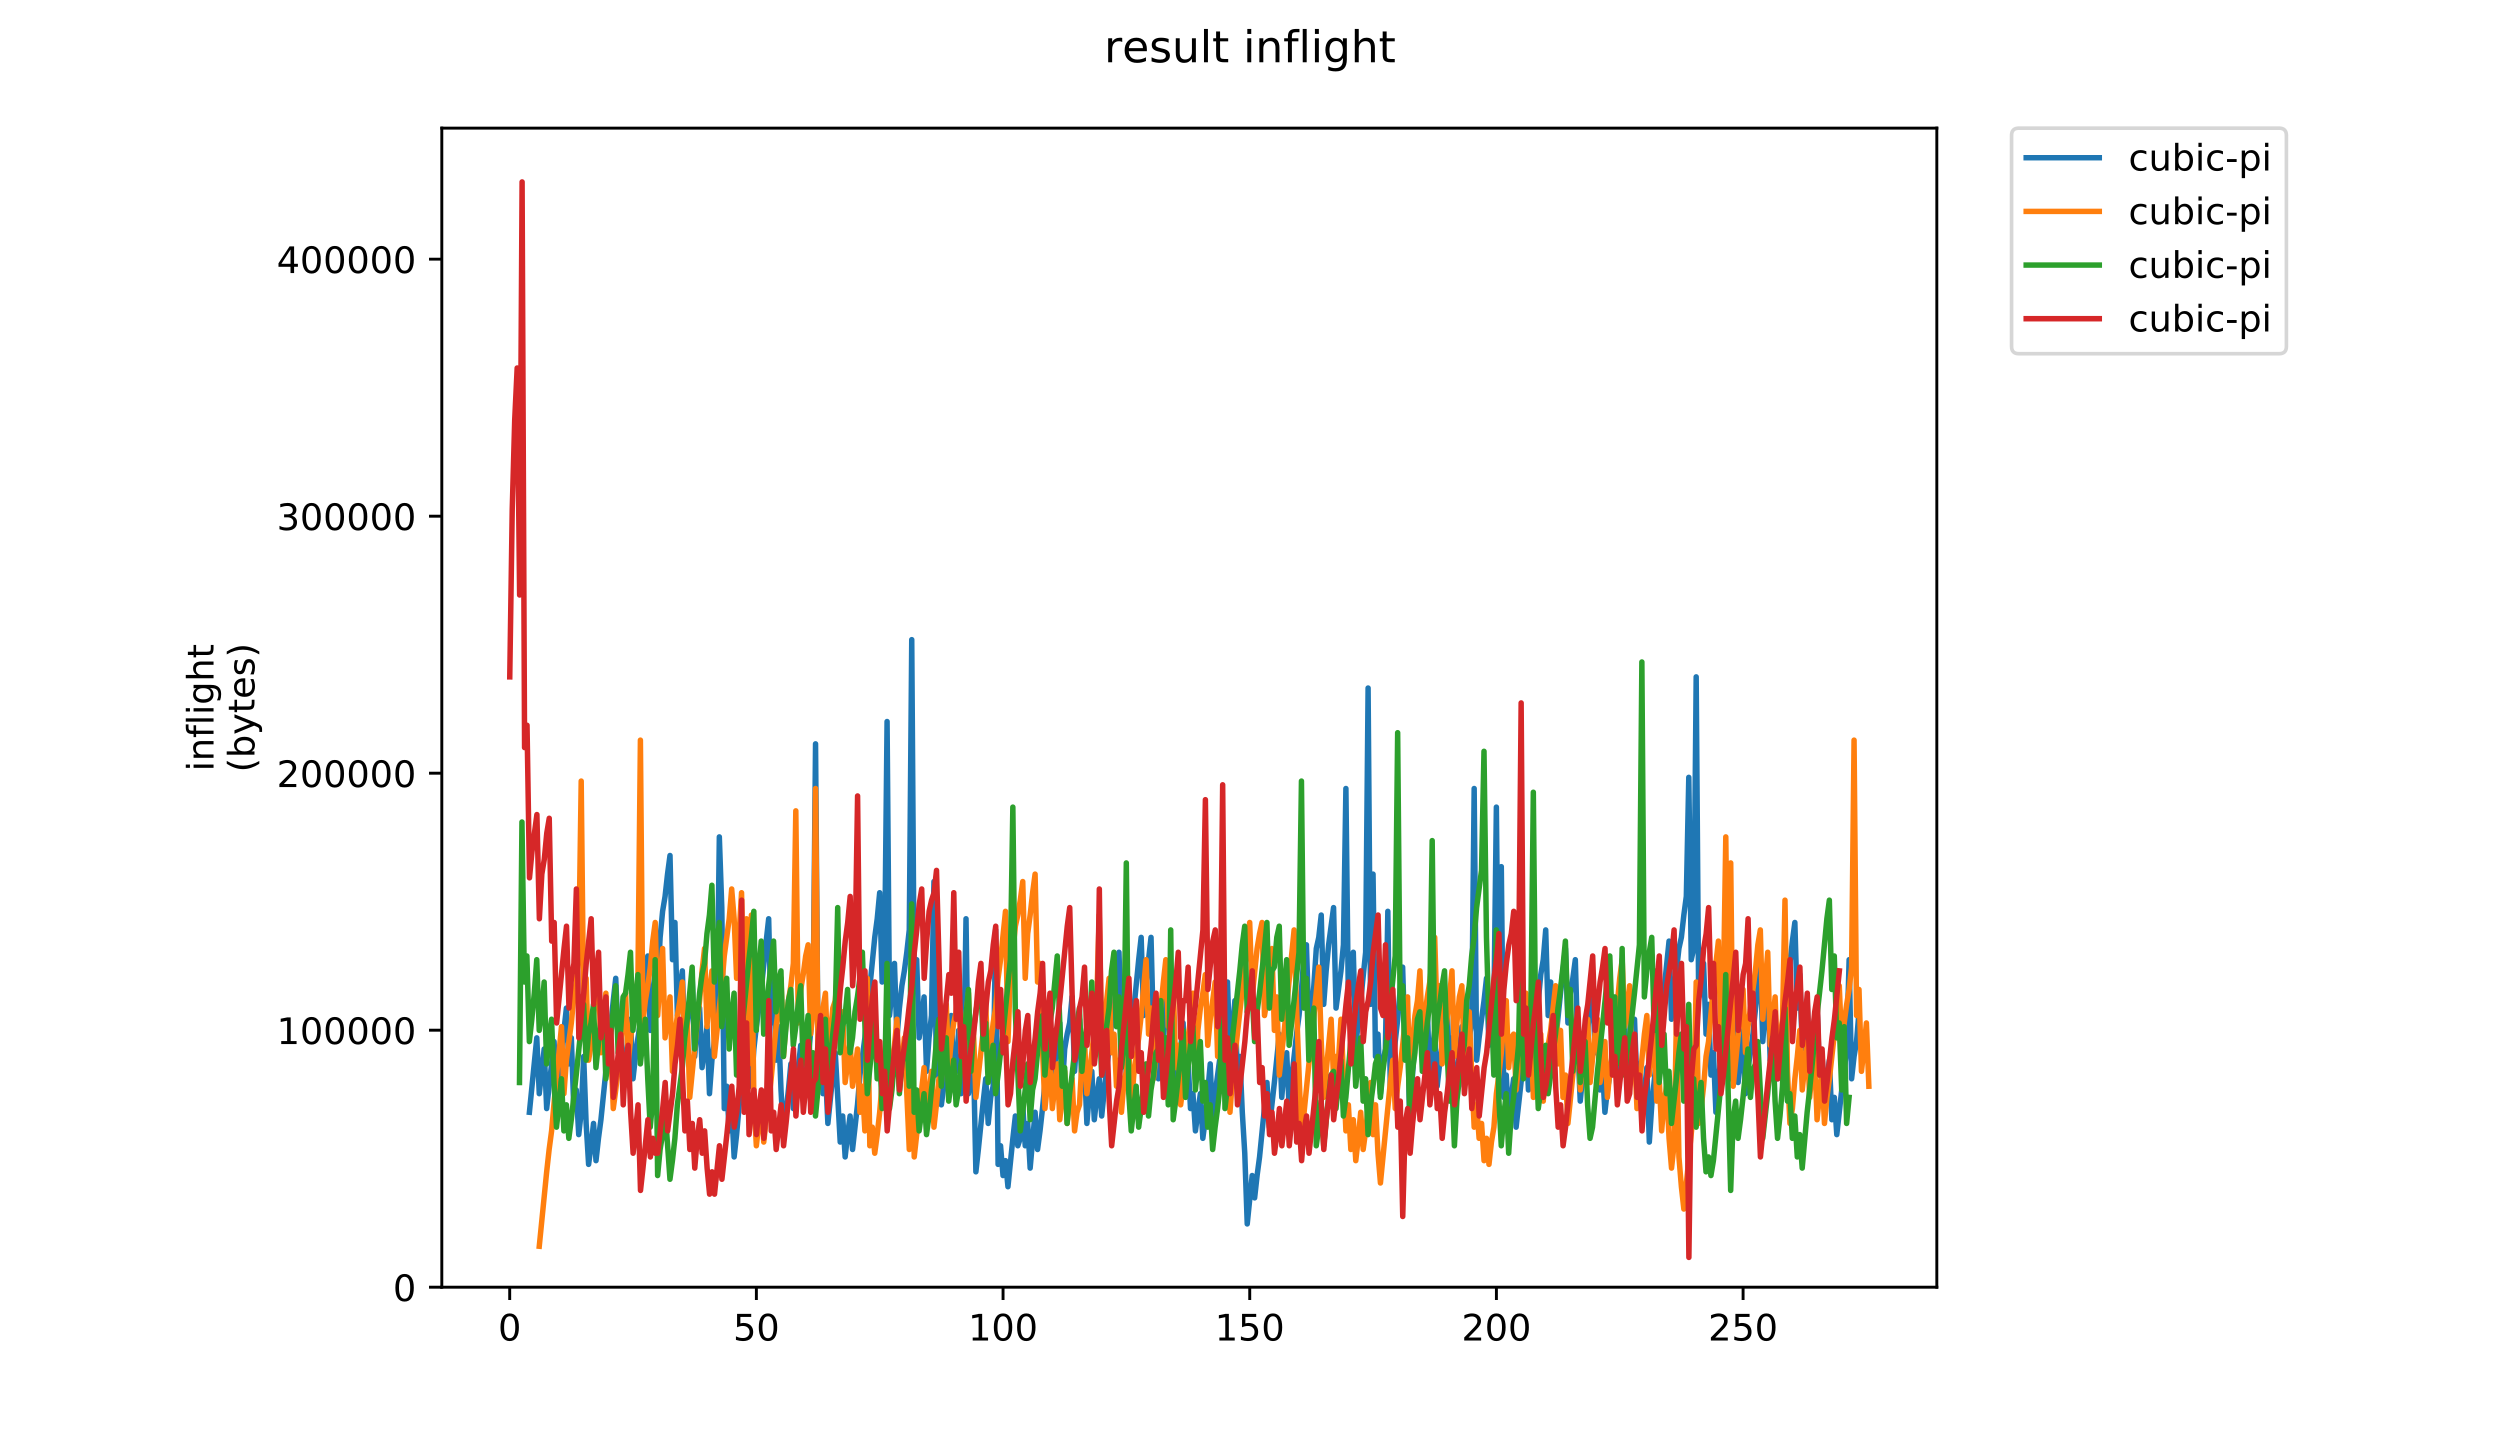 <?xml version="1.0" encoding="utf-8" standalone="no"?>
<!DOCTYPE svg PUBLIC "-//W3C//DTD SVG 1.1//EN"
  "http://www.w3.org/Graphics/SVG/1.1/DTD/svg11.dtd">
<!-- Created with matplotlib (https://matplotlib.org/) -->
<svg height="396pt" version="1.1" viewBox="0 0 684 396" width="684pt" xmlns="http://www.w3.org/2000/svg" xmlns:xlink="http://www.w3.org/1999/xlink">
 <defs>
  <style type="text/css">
*{stroke-linecap:butt;stroke-linejoin:round;}
  </style>
 </defs>
 <g id="figure_1">
  <g id="patch_1">
   <path d="M 0 396 
L 684 396 
L 684 0 
L 0 0 
z
" style="fill:#ffffff;"/>
  </g>
  <g id="axes_1">
   <g id="patch_2">
    <path d="M 120.879 352.174 
L 529.913 352.174 
L 529.913 35.062 
L 120.879 35.062 
z
" style="fill:#ffffff;"/>
   </g>
   <g id="matplotlib.axis_1">
    <g id="xtick_1">
     <g id="line2d_1">
      <defs>
       <path d="M 0 0 
L 0 3.5 
" id="m0f4a2a8aeb" style="stroke:#000000;stroke-width:0.8;"/>
      </defs>
      <g>
       <use style="stroke:#000000;stroke-width:0.8;" x="139.454" xlink:href="#m0f4a2a8aeb" y="352.174"/>
      </g>
     </g>
     <g id="text_1">
      <!-- 0 -->
      <defs>
       <path d="M 31.781 66.406 
Q 24.172 66.406 20.328 58.906 
Q 16.5 51.422 16.5 36.375 
Q 16.5 21.391 20.328 13.891 
Q 24.172 6.391 31.781 6.391 
Q 39.453 6.391 43.281 13.891 
Q 47.125 21.391 47.125 36.375 
Q 47.125 51.422 43.281 58.906 
Q 39.453 66.406 31.781 66.406 
z
M 31.781 74.219 
Q 44.047 74.219 50.516 64.516 
Q 56.984 54.828 56.984 36.375 
Q 56.984 17.969 50.516 8.266 
Q 44.047 -1.422 31.781 -1.422 
Q 19.531 -1.422 13.062 8.266 
Q 6.594 17.969 6.594 36.375 
Q 6.594 54.828 13.062 64.516 
Q 19.531 74.219 31.781 74.219 
z
" id="DejaVuSans-48"/>
      </defs>
      <g transform="translate(136.272 366.773)scale(0.1 -0.1)">
       <use xlink:href="#DejaVuSans-48"/>
      </g>
     </g>
    </g>
    <g id="xtick_2">
     <g id="line2d_2">
      <g>
       <use style="stroke:#000000;stroke-width:0.8;" x="206.945" xlink:href="#m0f4a2a8aeb" y="352.174"/>
      </g>
     </g>
     <g id="text_2">
      <!-- 50 -->
      <defs>
       <path d="M 10.797 72.906 
L 49.516 72.906 
L 49.516 64.594 
L 19.828 64.594 
L 19.828 46.734 
Q 21.969 47.469 24.109 47.828 
Q 26.266 48.188 28.422 48.188 
Q 40.625 48.188 47.75 41.5 
Q 54.891 34.812 54.891 23.391 
Q 54.891 11.625 47.562 5.094 
Q 40.234 -1.422 26.906 -1.422 
Q 22.312 -1.422 17.547 -0.641 
Q 12.797 0.141 7.719 1.703 
L 7.719 11.625 
Q 12.109 9.234 16.797 8.062 
Q 21.484 6.891 26.703 6.891 
Q 35.156 6.891 40.078 11.328 
Q 45.016 15.766 45.016 23.391 
Q 45.016 31 40.078 35.438 
Q 35.156 39.891 26.703 39.891 
Q 22.75 39.891 18.812 39.016 
Q 14.891 38.141 10.797 36.281 
z
" id="DejaVuSans-53"/>
      </defs>
      <g transform="translate(200.582 366.773)scale(0.1 -0.1)">
       <use xlink:href="#DejaVuSans-53"/>
       <use x="63.623" xlink:href="#DejaVuSans-48"/>
      </g>
     </g>
    </g>
    <g id="xtick_3">
     <g id="line2d_3">
      <g>
       <use style="stroke:#000000;stroke-width:0.8;" x="274.436" xlink:href="#m0f4a2a8aeb" y="352.174"/>
      </g>
     </g>
     <g id="text_3">
      <!-- 100 -->
      <defs>
       <path d="M 12.406 8.297 
L 28.516 8.297 
L 28.516 63.922 
L 10.984 60.406 
L 10.984 69.391 
L 28.422 72.906 
L 38.281 72.906 
L 38.281 8.297 
L 54.391 8.297 
L 54.391 0 
L 12.406 0 
z
" id="DejaVuSans-49"/>
      </defs>
      <g transform="translate(264.892 366.773)scale(0.1 -0.1)">
       <use xlink:href="#DejaVuSans-49"/>
       <use x="63.623" xlink:href="#DejaVuSans-48"/>
       <use x="127.246" xlink:href="#DejaVuSans-48"/>
      </g>
     </g>
    </g>
    <g id="xtick_4">
     <g id="line2d_4">
      <g>
       <use style="stroke:#000000;stroke-width:0.8;" x="341.927" xlink:href="#m0f4a2a8aeb" y="352.174"/>
      </g>
     </g>
     <g id="text_4">
      <!-- 150 -->
      <g transform="translate(332.383 366.773)scale(0.1 -0.1)">
       <use xlink:href="#DejaVuSans-49"/>
       <use x="63.623" xlink:href="#DejaVuSans-53"/>
       <use x="127.246" xlink:href="#DejaVuSans-48"/>
      </g>
     </g>
    </g>
    <g id="xtick_5">
     <g id="line2d_5">
      <g>
       <use style="stroke:#000000;stroke-width:0.8;" x="409.418" xlink:href="#m0f4a2a8aeb" y="352.174"/>
      </g>
     </g>
     <g id="text_5">
      <!-- 200 -->
      <defs>
       <path d="M 19.188 8.297 
L 53.609 8.297 
L 53.609 0 
L 7.328 0 
L 7.328 8.297 
Q 12.938 14.109 22.625 23.891 
Q 32.328 33.688 34.812 36.531 
Q 39.547 41.844 41.422 45.531 
Q 43.312 49.219 43.312 52.781 
Q 43.312 58.594 39.234 62.25 
Q 35.156 65.922 28.609 65.922 
Q 23.969 65.922 18.812 64.312 
Q 13.672 62.703 7.812 59.422 
L 7.812 69.391 
Q 13.766 71.781 18.938 73 
Q 24.125 74.219 28.422 74.219 
Q 39.75 74.219 46.484 68.547 
Q 53.219 62.891 53.219 53.422 
Q 53.219 48.922 51.531 44.891 
Q 49.859 40.875 45.406 35.406 
Q 44.188 33.984 37.641 27.219 
Q 31.109 20.453 19.188 8.297 
z
" id="DejaVuSans-50"/>
      </defs>
      <g transform="translate(399.875 366.773)scale(0.1 -0.1)">
       <use xlink:href="#DejaVuSans-50"/>
       <use x="63.623" xlink:href="#DejaVuSans-48"/>
       <use x="127.246" xlink:href="#DejaVuSans-48"/>
      </g>
     </g>
    </g>
    <g id="xtick_6">
     <g id="line2d_6">
      <g>
       <use style="stroke:#000000;stroke-width:0.8;" x="476.909" xlink:href="#m0f4a2a8aeb" y="352.174"/>
      </g>
     </g>
     <g id="text_6">
      <!-- 250 -->
      <g transform="translate(467.366 366.773)scale(0.1 -0.1)">
       <use xlink:href="#DejaVuSans-50"/>
       <use x="63.623" xlink:href="#DejaVuSans-53"/>
       <use x="127.246" xlink:href="#DejaVuSans-48"/>
      </g>
     </g>
    </g>
   </g>
   <g id="matplotlib.axis_2">
    <g id="ytick_1">
     <g id="line2d_7">
      <defs>
       <path d="M 0 0 
L -3.5 0 
" id="mb04a0f6a33" style="stroke:#000000;stroke-width:0.8;"/>
      </defs>
      <g>
       <use style="stroke:#000000;stroke-width:0.8;" x="120.879" xlink:href="#mb04a0f6a33" y="352.174"/>
      </g>
     </g>
     <g id="text_7">
      <!-- 0 -->
      <g transform="translate(107.516 355.973)scale(0.1 -0.1)">
       <use xlink:href="#DejaVuSans-48"/>
      </g>
     </g>
    </g>
    <g id="ytick_2">
     <g id="line2d_8">
      <g>
       <use style="stroke:#000000;stroke-width:0.8;" x="120.879" xlink:href="#mb04a0f6a33" y="281.858"/>
      </g>
     </g>
     <g id="text_8">
      <!-- 100000 -->
      <g transform="translate(75.704 285.657)scale(0.1 -0.1)">
       <use xlink:href="#DejaVuSans-49"/>
       <use x="63.623" xlink:href="#DejaVuSans-48"/>
       <use x="127.246" xlink:href="#DejaVuSans-48"/>
       <use x="190.869" xlink:href="#DejaVuSans-48"/>
       <use x="254.492" xlink:href="#DejaVuSans-48"/>
       <use x="318.115" xlink:href="#DejaVuSans-48"/>
      </g>
     </g>
    </g>
    <g id="ytick_3">
     <g id="line2d_9">
      <g>
       <use style="stroke:#000000;stroke-width:0.8;" x="120.879" xlink:href="#mb04a0f6a33" y="211.542"/>
      </g>
     </g>
     <g id="text_9">
      <!-- 200000 -->
      <g transform="translate(75.704 215.341)scale(0.1 -0.1)">
       <use xlink:href="#DejaVuSans-50"/>
       <use x="63.623" xlink:href="#DejaVuSans-48"/>
       <use x="127.246" xlink:href="#DejaVuSans-48"/>
       <use x="190.869" xlink:href="#DejaVuSans-48"/>
       <use x="254.492" xlink:href="#DejaVuSans-48"/>
       <use x="318.115" xlink:href="#DejaVuSans-48"/>
      </g>
     </g>
    </g>
    <g id="ytick_4">
     <g id="line2d_10">
      <g>
       <use style="stroke:#000000;stroke-width:0.8;" x="120.879" xlink:href="#mb04a0f6a33" y="141.226"/>
      </g>
     </g>
     <g id="text_10">
      <!-- 300000 -->
      <defs>
       <path d="M 40.578 39.312 
Q 47.656 37.797 51.625 33 
Q 55.609 28.219 55.609 21.188 
Q 55.609 10.406 48.188 4.484 
Q 40.766 -1.422 27.094 -1.422 
Q 22.516 -1.422 17.656 -0.516 
Q 12.797 0.391 7.625 2.203 
L 7.625 11.719 
Q 11.719 9.328 16.594 8.109 
Q 21.484 6.891 26.812 6.891 
Q 36.078 6.891 40.938 10.547 
Q 45.797 14.203 45.797 21.188 
Q 45.797 27.641 41.281 31.266 
Q 36.766 34.906 28.719 34.906 
L 20.219 34.906 
L 20.219 43.016 
L 29.109 43.016 
Q 36.375 43.016 40.234 45.922 
Q 44.094 48.828 44.094 54.297 
Q 44.094 59.906 40.109 62.906 
Q 36.141 65.922 28.719 65.922 
Q 24.656 65.922 20.016 65.031 
Q 15.375 64.156 9.812 62.312 
L 9.812 71.094 
Q 15.438 72.656 20.344 73.438 
Q 25.25 74.219 29.594 74.219 
Q 40.828 74.219 47.359 69.109 
Q 53.906 64.016 53.906 55.328 
Q 53.906 49.266 50.438 45.094 
Q 46.969 40.922 40.578 39.312 
z
" id="DejaVuSans-51"/>
      </defs>
      <g transform="translate(75.704 145.025)scale(0.1 -0.1)">
       <use xlink:href="#DejaVuSans-51"/>
       <use x="63.623" xlink:href="#DejaVuSans-48"/>
       <use x="127.246" xlink:href="#DejaVuSans-48"/>
       <use x="190.869" xlink:href="#DejaVuSans-48"/>
       <use x="254.492" xlink:href="#DejaVuSans-48"/>
       <use x="318.115" xlink:href="#DejaVuSans-48"/>
      </g>
     </g>
    </g>
    <g id="ytick_5">
     <g id="line2d_11">
      <g>
       <use style="stroke:#000000;stroke-width:0.8;" x="120.879" xlink:href="#mb04a0f6a33" y="70.909"/>
      </g>
     </g>
     <g id="text_11">
      <!-- 400000 -->
      <defs>
       <path d="M 37.797 64.312 
L 12.891 25.391 
L 37.797 25.391 
z
M 35.203 72.906 
L 47.609 72.906 
L 47.609 25.391 
L 58.016 25.391 
L 58.016 17.188 
L 47.609 17.188 
L 47.609 0 
L 37.797 0 
L 37.797 17.188 
L 4.891 17.188 
L 4.891 26.703 
z
" id="DejaVuSans-52"/>
      </defs>
      <g transform="translate(75.704 74.709)scale(0.1 -0.1)">
       <use xlink:href="#DejaVuSans-52"/>
       <use x="63.623" xlink:href="#DejaVuSans-48"/>
       <use x="127.246" xlink:href="#DejaVuSans-48"/>
       <use x="190.869" xlink:href="#DejaVuSans-48"/>
       <use x="254.492" xlink:href="#DejaVuSans-48"/>
       <use x="318.115" xlink:href="#DejaVuSans-48"/>
      </g>
     </g>
    </g>
    <g id="text_12">
     <!-- inflight -->
     <defs>
      <path d="M 9.422 54.688 
L 18.406 54.688 
L 18.406 0 
L 9.422 0 
z
M 9.422 75.984 
L 18.406 75.984 
L 18.406 64.594 
L 9.422 64.594 
z
" id="DejaVuSans-105"/>
      <path d="M 54.891 33.016 
L 54.891 0 
L 45.906 0 
L 45.906 32.719 
Q 45.906 40.484 42.875 44.328 
Q 39.844 48.188 33.797 48.188 
Q 26.516 48.188 22.312 43.547 
Q 18.109 38.922 18.109 30.906 
L 18.109 0 
L 9.078 0 
L 9.078 54.688 
L 18.109 54.688 
L 18.109 46.188 
Q 21.344 51.125 25.703 53.562 
Q 30.078 56 35.797 56 
Q 45.219 56 50.047 50.172 
Q 54.891 44.344 54.891 33.016 
z
" id="DejaVuSans-110"/>
      <path d="M 37.109 75.984 
L 37.109 68.5 
L 28.516 68.5 
Q 23.688 68.5 21.797 66.547 
Q 19.922 64.594 19.922 59.516 
L 19.922 54.688 
L 34.719 54.688 
L 34.719 47.703 
L 19.922 47.703 
L 19.922 0 
L 10.891 0 
L 10.891 47.703 
L 2.297 47.703 
L 2.297 54.688 
L 10.891 54.688 
L 10.891 58.5 
Q 10.891 67.625 15.141 71.797 
Q 19.391 75.984 28.609 75.984 
z
" id="DejaVuSans-102"/>
      <path d="M 9.422 75.984 
L 18.406 75.984 
L 18.406 0 
L 9.422 0 
z
" id="DejaVuSans-108"/>
      <path d="M 45.406 27.984 
Q 45.406 37.75 41.375 43.109 
Q 37.359 48.484 30.078 48.484 
Q 22.859 48.484 18.828 43.109 
Q 14.797 37.75 14.797 27.984 
Q 14.797 18.266 18.828 12.891 
Q 22.859 7.516 30.078 7.516 
Q 37.359 7.516 41.375 12.891 
Q 45.406 18.266 45.406 27.984 
z
M 54.391 6.781 
Q 54.391 -7.172 48.188 -13.984 
Q 42 -20.797 29.203 -20.797 
Q 24.469 -20.797 20.266 -20.094 
Q 16.062 -19.391 12.109 -17.922 
L 12.109 -9.188 
Q 16.062 -11.328 19.922 -12.344 
Q 23.781 -13.375 27.781 -13.375 
Q 36.625 -13.375 41.016 -8.766 
Q 45.406 -4.156 45.406 5.172 
L 45.406 9.625 
Q 42.625 4.781 38.281 2.391 
Q 33.938 0 27.875 0 
Q 17.828 0 11.672 7.656 
Q 5.516 15.328 5.516 27.984 
Q 5.516 40.672 11.672 48.328 
Q 17.828 56 27.875 56 
Q 33.938 56 38.281 53.609 
Q 42.625 51.219 45.406 46.391 
L 45.406 54.688 
L 54.391 54.688 
z
" id="DejaVuSans-103"/>
      <path d="M 54.891 33.016 
L 54.891 0 
L 45.906 0 
L 45.906 32.719 
Q 45.906 40.484 42.875 44.328 
Q 39.844 48.188 33.797 48.188 
Q 26.516 48.188 22.312 43.547 
Q 18.109 38.922 18.109 30.906 
L 18.109 0 
L 9.078 0 
L 9.078 75.984 
L 18.109 75.984 
L 18.109 46.188 
Q 21.344 51.125 25.703 53.562 
Q 30.078 56 35.797 56 
Q 45.219 56 50.047 50.172 
Q 54.891 44.344 54.891 33.016 
z
" id="DejaVuSans-104"/>
      <path d="M 18.312 70.219 
L 18.312 54.688 
L 36.812 54.688 
L 36.812 47.703 
L 18.312 47.703 
L 18.312 18.016 
Q 18.312 11.328 20.141 9.422 
Q 21.969 7.516 27.594 7.516 
L 36.812 7.516 
L 36.812 0 
L 27.594 0 
Q 17.188 0 13.234 3.875 
Q 9.281 7.766 9.281 18.016 
L 9.281 47.703 
L 2.688 47.703 
L 2.688 54.688 
L 9.281 54.688 
L 9.281 70.219 
z
" id="DejaVuSans-116"/>
     </defs>
     <g transform="translate(58.426 211.018)rotate(-90)scale(0.1 -0.1)">
      <use xlink:href="#DejaVuSans-105"/>
      <use x="27.783" xlink:href="#DejaVuSans-110"/>
      <use x="91.162" xlink:href="#DejaVuSans-102"/>
      <use x="126.367" xlink:href="#DejaVuSans-108"/>
      <use x="154.15" xlink:href="#DejaVuSans-105"/>
      <use x="181.934" xlink:href="#DejaVuSans-103"/>
      <use x="245.41" xlink:href="#DejaVuSans-104"/>
      <use x="308.789" xlink:href="#DejaVuSans-116"/>
     </g>
     <!-- (bytes) -->
     <defs>
      <path d="M 31 75.875 
Q 24.469 64.656 21.281 53.656 
Q 18.109 42.672 18.109 31.391 
Q 18.109 20.125 21.312 9.062 
Q 24.516 -2 31 -13.188 
L 23.188 -13.188 
Q 15.875 -1.703 12.234 9.375 
Q 8.594 20.453 8.594 31.391 
Q 8.594 42.281 12.203 53.312 
Q 15.828 64.359 23.188 75.875 
z
" id="DejaVuSans-40"/>
      <path d="M 48.688 27.297 
Q 48.688 37.203 44.609 42.844 
Q 40.531 48.484 33.406 48.484 
Q 26.266 48.484 22.188 42.844 
Q 18.109 37.203 18.109 27.297 
Q 18.109 17.391 22.188 11.75 
Q 26.266 6.109 33.406 6.109 
Q 40.531 6.109 44.609 11.75 
Q 48.688 17.391 48.688 27.297 
z
M 18.109 46.391 
Q 20.953 51.266 25.266 53.625 
Q 29.594 56 35.594 56 
Q 45.562 56 51.781 48.094 
Q 58.016 40.188 58.016 27.297 
Q 58.016 14.406 51.781 6.484 
Q 45.562 -1.422 35.594 -1.422 
Q 29.594 -1.422 25.266 0.953 
Q 20.953 3.328 18.109 8.203 
L 18.109 0 
L 9.078 0 
L 9.078 75.984 
L 18.109 75.984 
z
" id="DejaVuSans-98"/>
      <path d="M 32.172 -5.078 
Q 28.375 -14.844 24.75 -17.812 
Q 21.141 -20.797 15.094 -20.797 
L 7.906 -20.797 
L 7.906 -13.281 
L 13.188 -13.281 
Q 16.891 -13.281 18.938 -11.516 
Q 21 -9.766 23.484 -3.219 
L 25.094 0.875 
L 2.984 54.688 
L 12.5 54.688 
L 29.594 11.922 
L 46.688 54.688 
L 56.203 54.688 
z
" id="DejaVuSans-121"/>
      <path d="M 56.203 29.594 
L 56.203 25.203 
L 14.891 25.203 
Q 15.484 15.922 20.484 11.062 
Q 25.484 6.203 34.422 6.203 
Q 39.594 6.203 44.453 7.469 
Q 49.312 8.734 54.109 11.281 
L 54.109 2.781 
Q 49.266 0.734 44.188 -0.344 
Q 39.109 -1.422 33.891 -1.422 
Q 20.797 -1.422 13.156 6.188 
Q 5.516 13.812 5.516 26.812 
Q 5.516 40.234 12.766 48.109 
Q 20.016 56 32.328 56 
Q 43.359 56 49.781 48.891 
Q 56.203 41.797 56.203 29.594 
z
M 47.219 32.234 
Q 47.125 39.594 43.094 43.984 
Q 39.062 48.391 32.422 48.391 
Q 24.906 48.391 20.391 44.141 
Q 15.875 39.891 15.188 32.172 
z
" id="DejaVuSans-101"/>
      <path d="M 44.281 53.078 
L 44.281 44.578 
Q 40.484 46.531 36.375 47.5 
Q 32.281 48.484 27.875 48.484 
Q 21.188 48.484 17.844 46.438 
Q 14.5 44.391 14.5 40.281 
Q 14.5 37.156 16.891 35.375 
Q 19.281 33.594 26.516 31.984 
L 29.594 31.297 
Q 39.156 29.25 43.188 25.516 
Q 47.219 21.781 47.219 15.094 
Q 47.219 7.469 41.188 3.016 
Q 35.156 -1.422 24.609 -1.422 
Q 20.219 -1.422 15.453 -0.562 
Q 10.688 0.297 5.422 2 
L 5.422 11.281 
Q 10.406 8.688 15.234 7.391 
Q 20.062 6.109 24.812 6.109 
Q 31.156 6.109 34.562 8.281 
Q 37.984 10.453 37.984 14.406 
Q 37.984 18.062 35.516 20.016 
Q 33.062 21.969 24.703 23.781 
L 21.578 24.516 
Q 13.234 26.266 9.516 29.906 
Q 5.812 33.547 5.812 39.891 
Q 5.812 47.609 11.281 51.797 
Q 16.75 56 26.812 56 
Q 31.781 56 36.172 55.266 
Q 40.578 54.547 44.281 53.078 
z
" id="DejaVuSans-115"/>
      <path d="M 8.016 75.875 
L 15.828 75.875 
Q 23.141 64.359 26.781 53.312 
Q 30.422 42.281 30.422 31.391 
Q 30.422 20.453 26.781 9.375 
Q 23.141 -1.703 15.828 -13.188 
L 8.016 -13.188 
Q 14.5 -2 17.703 9.062 
Q 20.906 20.125 20.906 31.391 
Q 20.906 42.672 17.703 53.656 
Q 14.5 64.656 8.016 75.875 
z
" id="DejaVuSans-41"/>
     </defs>
     <g transform="translate(69.624 211.295)rotate(-90)scale(0.1 -0.1)">
      <use xlink:href="#DejaVuSans-40"/>
      <use x="39.014" xlink:href="#DejaVuSans-98"/>
      <use x="102.49" xlink:href="#DejaVuSans-121"/>
      <use x="161.67" xlink:href="#DejaVuSans-116"/>
      <use x="200.879" xlink:href="#DejaVuSans-101"/>
      <use x="262.402" xlink:href="#DejaVuSans-115"/>
      <use x="314.502" xlink:href="#DejaVuSans-41"/>
     </g>
    </g>
   </g>
   <g id="line2d_12">
    <path clip-path="url(#p5f44f45b6f)" d="M 144.842 304.32 
L 146.867 283.956 
L 147.542 299.229 
L 148.891 287.011 
L 149.566 303.302 
L 151.591 284.974 
L 152.266 300.247 
L 152.941 294.138 
L 153.616 287.011 
L 154.291 281.92 
L 154.966 275.811 
L 155.641 291.083 
L 156.316 283.956 
L 156.99 303.302 
L 157.665 298.211 
L 158.34 310.429 
L 159.015 304.32 
L 159.69 289.047 
L 160.365 307.374 
L 161.04 318.574 
L 161.715 313.483 
L 162.39 307.374 
L 163.065 317.556 
L 163.74 311.447 
L 164.414 306.356 
L 165.764 293.12 
L 166.439 287.011 
L 167.789 273.774 
L 168.464 267.665 
L 169.139 283.956 
L 169.814 278.865 
L 170.489 295.156 
L 171.164 291.083 
L 172.513 278.865 
L 173.188 295.156 
L 173.863 289.047 
L 174.538 283.956 
L 175.213 279.883 
L 176.563 264.611 
L 177.238 261.556 
L 177.913 281.92 
L 178.588 274.793 
L 179.263 265.629 
L 179.937 269.702 
L 180.612 256.465 
L 181.287 249.338 
L 181.962 245.265 
L 182.637 239.156 
L 183.312 234.065 
L 183.987 262.574 
L 184.662 252.393 
L 185.337 277.847 
L 186.012 270.72 
L 186.687 265.629 
L 187.361 287.011 
L 188.711 273.774 
L 189.386 267.665 
L 190.061 289.047 
L 190.736 279.883 
L 191.411 275.811 
L 192.086 292.102 
L 192.761 287.011 
L 193.436 280.902 
L 194.111 299.229 
L 194.785 290.065 
L 196.135 279.883 
L 196.81 228.975 
L 197.485 248.32 
L 198.16 303.302 
L 198.835 297.193 
L 199.51 309.411 
L 200.185 303.302 
L 200.86 316.538 
L 201.535 310.429 
L 202.884 295.156 
L 203.559 290.065 
L 204.909 275.811 
L 205.584 297.193 
L 206.259 287.011 
L 206.934 280.902 
L 208.284 270.72 
L 209.634 257.484 
L 210.308 251.375 
L 210.983 279.883 
L 211.658 267.665 
L 212.333 290.065 
L 213.008 280.902 
L 213.683 298.211 
L 214.358 310.429 
L 215.708 298.211 
L 216.383 291.083 
L 217.058 303.302 
L 217.732 298.211 
L 219.082 285.993 
L 219.757 300.247 
L 221.107 290.065 
L 222.457 274.793 
L 223.132 203.52 
L 223.807 288.029 
L 224.482 278.865 
L 225.157 299.229 
L 225.831 293.12 
L 226.506 307.374 
L 227.856 294.138 
L 228.531 288.029 
L 229.881 312.465 
L 230.556 305.338 
L 231.231 316.538 
L 231.906 310.429 
L 232.581 305.338 
L 233.255 314.502 
L 234.605 302.283 
L 235.28 294.138 
L 236.63 283.956 
L 239.33 256.465 
L 240.005 251.375 
L 240.679 244.247 
L 241.354 268.684 
L 242.029 261.556 
L 242.704 197.411 
L 243.379 277.847 
L 244.729 263.593 
L 245.404 283.956 
L 246.079 275.811 
L 246.754 269.702 
L 247.429 265.629 
L 248.104 260.538 
L 248.778 254.429 
L 249.453 175.011 
L 250.128 270.72 
L 250.803 262.574 
L 251.478 283.956 
L 252.153 278.865 
L 252.828 272.756 
L 253.503 293.12 
L 254.178 283.956 
L 254.853 277.847 
L 255.528 241.193 
L 256.202 294.138 
L 256.877 288.029 
L 257.552 302.283 
L 258.227 297.193 
L 258.902 291.083 
L 260.252 277.847 
L 260.927 293.12 
L 261.602 293.12 
L 262.277 281.92 
L 262.952 299.229 
L 263.626 292.102 
L 264.301 251.375 
L 264.976 299.229 
L 266.326 289.047 
L 267.001 320.611 
L 267.676 314.502 
L 269.026 301.265 
L 269.701 295.156 
L 270.376 307.374 
L 271.051 300.247 
L 271.725 297.193 
L 272.4 254.429 
L 273.075 318.574 
L 273.75 313.483 
L 274.425 321.629 
L 275.1 317.556 
L 275.775 324.683 
L 277.125 311.447 
L 277.8 305.338 
L 278.475 313.483 
L 279.149 311.447 
L 279.824 302.283 
L 280.499 313.483 
L 281.174 307.374 
L 281.849 319.592 
L 283.199 304.32 
L 283.874 314.502 
L 284.549 309.411 
L 285.224 303.302 
L 287.248 282.938 
L 287.923 297.193 
L 288.598 291.083 
L 289.273 285.993 
L 289.948 279.883 
L 290.623 298.211 
L 291.298 287.011 
L 291.973 282.938 
L 292.648 279.883 
L 293.323 272.756 
L 293.998 293.12 
L 294.672 282.938 
L 295.347 278.865 
L 296.022 297.193 
L 296.697 291.083 
L 297.372 307.374 
L 298.047 299.229 
L 298.722 293.12 
L 299.397 306.356 
L 300.072 300.247 
L 300.747 295.156 
L 301.422 305.338 
L 302.771 292.102 
L 303.446 287.011 
L 304.121 279.883 
L 304.796 276.829 
L 305.471 267.665 
L 306.146 260.538 
L 306.821 280.902 
L 307.496 274.793 
L 308.171 295.156 
L 308.846 290.065 
L 311.545 262.574 
L 312.22 256.465 
L 312.895 277.847 
L 313.57 268.684 
L 314.92 256.465 
L 315.595 282.938 
L 316.27 276.829 
L 316.945 295.156 
L 317.619 290.065 
L 318.294 283.956 
L 318.969 275.811 
L 319.644 269.702 
L 320.319 291.083 
L 320.994 282.938 
L 321.669 299.229 
L 323.019 287.011 
L 323.694 279.883 
L 324.369 298.211 
L 325.043 290.065 
L 325.718 303.302 
L 326.393 299.229 
L 327.068 309.411 
L 328.418 299.229 
L 329.093 311.447 
L 329.768 306.356 
L 331.118 291.083 
L 331.793 307.374 
L 332.468 299.229 
L 333.817 289.047 
L 334.492 282.938 
L 335.167 274.793 
L 335.842 268.684 
L 336.517 289.047 
L 337.867 273.774 
L 338.542 294.138 
L 339.217 289.047 
L 339.892 304.32 
L 340.566 315.52 
L 341.241 334.865 
L 342.591 321.629 
L 343.266 327.738 
L 343.941 321.629 
L 344.616 316.538 
L 346.641 296.174 
L 347.316 308.392 
L 348.665 296.174 
L 350.015 282.938 
L 350.69 300.247 
L 351.365 292.102 
L 352.04 288.029 
L 352.715 303.302 
L 353.39 295.156 
L 354.74 282.938 
L 355.415 277.847 
L 356.089 270.72 
L 356.764 261.556 
L 357.439 258.502 
L 358.114 279.883 
L 358.789 277.847 
L 359.464 269.702 
L 360.139 259.52 
L 360.814 256.465 
L 361.489 250.356 
L 362.164 274.793 
L 362.839 265.629 
L 363.513 258.502 
L 364.863 248.32 
L 365.538 275.811 
L 366.888 265.629 
L 367.563 258.502 
L 368.238 215.738 
L 368.913 273.774 
L 370.263 260.538 
L 370.937 285.993 
L 372.287 273.774 
L 373.637 260.538 
L 374.312 188.247 
L 374.987 274.793 
L 375.662 239.156 
L 376.337 289.047 
L 377.012 282.938 
L 377.687 299.229 
L 378.362 291.083 
L 379.036 287.011 
L 379.711 249.338 
L 380.386 298.211 
L 381.736 284.974 
L 382.411 278.865 
L 383.086 270.72 
L 383.761 264.611 
L 384.436 287.011 
L 385.111 278.865 
L 385.786 312.465 
L 386.46 294.138 
L 387.135 283.956 
L 387.81 275.811 
L 388.485 270.72 
L 389.16 289.047 
L 390.51 275.811 
L 391.185 296.174 
L 391.86 288.029 
L 392.535 281.92 
L 393.21 297.193 
L 393.884 291.083 
L 394.559 285.993 
L 395.909 273.774 
L 396.584 294.138 
L 397.259 283.956 
L 397.934 301.265 
L 398.609 295.156 
L 399.959 280.902 
L 400.634 297.193 
L 401.309 292.102 
L 401.983 283.956 
L 402.658 279.883 
L 403.333 215.738 
L 404.008 290.065 
L 404.683 283.956 
L 406.033 273.774 
L 406.708 267.665 
L 407.383 285.993 
L 408.058 278.865 
L 408.733 274.793 
L 409.407 220.829 
L 410.082 290.065 
L 410.757 237.12 
L 411.432 300.247 
L 412.107 294.138 
L 412.782 307.374 
L 413.457 300.247 
L 414.132 295.156 
L 414.807 308.392 
L 416.831 290.065 
L 417.506 282.938 
L 418.181 298.211 
L 418.856 290.065 
L 420.206 279.883 
L 420.881 273.774 
L 421.556 266.647 
L 422.231 262.574 
L 422.906 254.429 
L 423.581 277.847 
L 424.256 268.684 
L 424.93 289.047 
L 425.605 284.974 
L 426.955 271.738 
L 428.305 259.52 
L 428.98 279.883 
L 429.655 271.738 
L 430.33 267.665 
L 431.005 262.574 
L 431.68 285.993 
L 432.354 301.265 
L 433.704 287.011 
L 434.379 281.92 
L 435.729 268.684 
L 436.404 288.029 
L 437.079 279.883 
L 437.754 298.211 
L 438.429 292.102 
L 439.104 304.32 
L 439.778 298.211 
L 440.453 294.138 
L 441.803 281.92 
L 442.478 295.156 
L 443.153 290.065 
L 443.828 287.011 
L 444.503 278.865 
L 445.178 297.193 
L 445.853 288.029 
L 446.528 283.956 
L 447.203 278.865 
L 447.877 297.193 
L 448.552 291.083 
L 449.227 305.338 
L 450.577 292.102 
L 451.252 312.465 
L 451.927 302.283 
L 453.277 289.047 
L 453.952 282.938 
L 454.627 275.811 
L 455.301 270.72 
L 456.651 257.484 
L 457.326 278.865 
L 458.001 270.72 
L 458.676 265.629 
L 459.351 259.52 
L 460.026 256.465 
L 460.701 250.356 
L 461.376 245.265 
L 462.051 212.684 
L 462.725 262.574 
L 463.4 259.52 
L 464.075 185.193 
L 464.75 272.756 
L 465.425 267.665 
L 466.1 263.593 
L 466.775 282.938 
L 467.45 274.793 
L 468.125 294.138 
L 468.8 288.029 
L 469.475 304.32 
L 470.15 295.156 
L 471.499 284.974 
L 472.174 278.865 
L 472.849 271.738 
L 473.524 295.156 
L 474.199 283.956 
L 474.874 277.847 
L 475.549 296.174 
L 476.224 290.065 
L 476.899 281.92 
L 477.574 299.229 
L 478.248 292.102 
L 478.923 288.029 
L 479.598 282.938 
L 480.948 269.702 
L 481.623 263.593 
L 482.298 284.974 
L 482.973 275.811 
L 483.648 269.702 
L 484.323 290.065 
L 485.672 277.847 
L 486.347 295.156 
L 487.022 288.029 
L 487.697 284.974 
L 489.047 269.702 
L 490.397 257.484 
L 491.072 252.393 
L 491.747 275.811 
L 492.422 266.647 
L 493.097 287.011 
L 493.771 280.902 
L 494.446 273.774 
L 495.121 294.138 
L 495.796 284.974 
L 496.471 278.865 
L 497.146 274.793 
L 497.821 294.138 
L 498.496 288.029 
L 499.171 303.302 
L 499.846 295.156 
L 500.521 290.065 
L 501.195 306.356 
L 501.87 300.247 
L 502.545 310.429 
L 503.895 298.211 
L 504.57 293.12 
L 505.245 287.011 
L 505.92 262.574 
L 506.595 295.156 
L 507.27 289.047 
L 507.945 284.974 
L 508.62 276.829 
L 508.62 276.829 
" style="fill:none;stroke:#1f77b4;stroke-linecap:square;stroke-width:1.5;"/>
   </g>
   <g id="line2d_13">
    <path clip-path="url(#p5f44f45b6f)" d="M 147.543 340.974 
L 149.568 320.611 
L 150.243 314.502 
L 150.918 309.411 
L 152.267 294.138 
L 152.942 288.029 
L 153.617 280.902 
L 154.292 299.229 
L 154.967 290.065 
L 156.317 279.883 
L 156.992 272.756 
L 157.667 268.684 
L 158.342 260.538 
L 159.017 213.702 
L 159.691 275.811 
L 160.366 267.665 
L 161.041 290.065 
L 161.716 285.993 
L 162.391 277.847 
L 163.741 265.629 
L 164.416 288.029 
L 165.091 277.847 
L 165.766 271.738 
L 166.441 293.12 
L 167.115 287.011 
L 167.79 303.302 
L 168.465 298.211 
L 169.14 292.102 
L 171.165 271.738 
L 171.84 291.083 
L 173.19 277.847 
L 173.865 273.774 
L 174.539 267.665 
L 175.214 202.502 
L 175.889 279.883 
L 176.564 273.774 
L 177.239 269.702 
L 177.914 264.611 
L 178.589 257.484 
L 179.264 252.393 
L 179.939 277.847 
L 180.614 267.665 
L 181.289 259.52 
L 181.964 283.956 
L 182.638 278.865 
L 183.313 272.756 
L 183.988 293.12 
L 184.663 282.938 
L 185.338 277.847 
L 186.013 273.774 
L 186.688 268.684 
L 187.363 288.029 
L 188.038 278.865 
L 188.713 300.247 
L 190.737 279.883 
L 191.412 273.774 
L 192.087 265.629 
L 192.762 259.52 
L 193.437 280.902 
L 194.112 271.738 
L 194.787 265.629 
L 195.462 289.047 
L 196.812 275.811 
L 197.486 269.702 
L 198.161 261.556 
L 199.511 251.375 
L 200.186 243.229 
L 200.861 251.375 
L 201.536 267.665 
L 202.886 244.247 
L 203.561 274.793 
L 204.236 251.375 
L 204.911 291.083 
L 205.585 250.356 
L 206.26 301.265 
L 206.935 313.483 
L 208.285 301.265 
L 208.96 312.465 
L 209.635 306.356 
L 210.31 301.265 
L 210.985 295.156 
L 212.335 280.902 
L 213.009 275.811 
L 213.684 267.665 
L 214.359 289.047 
L 215.034 279.883 
L 215.709 273.774 
L 216.384 269.702 
L 217.059 263.593 
L 217.734 221.847 
L 218.409 279.883 
L 219.084 270.72 
L 219.759 266.647 
L 220.433 261.556 
L 221.108 258.502 
L 221.783 282.938 
L 222.458 276.829 
L 223.133 215.738 
L 223.808 287.011 
L 224.483 278.865 
L 225.158 275.811 
L 225.833 271.738 
L 226.508 290.065 
L 227.858 275.811 
L 228.532 273.774 
L 229.207 265.629 
L 229.882 283.956 
L 230.557 276.829 
L 231.232 296.174 
L 231.907 291.083 
L 232.582 284.974 
L 233.257 297.193 
L 233.932 293.12 
L 234.607 287.011 
L 235.282 304.32 
L 235.956 297.193 
L 236.631 309.411 
L 237.306 267.665 
L 237.981 313.483 
L 238.656 308.392 
L 239.331 315.52 
L 240.006 310.429 
L 240.681 304.32 
L 241.356 296.174 
L 242.031 290.065 
L 242.706 284.974 
L 243.38 298.211 
L 244.055 291.083 
L 244.73 285.993 
L 245.405 278.865 
L 246.08 297.193 
L 247.43 283.956 
L 248.78 314.502 
L 249.455 277.847 
L 250.13 316.538 
L 252.829 292.102 
L 253.504 305.338 
L 254.854 293.12 
L 255.529 308.392 
L 256.204 302.283 
L 256.879 295.156 
L 257.554 296.174 
L 258.229 280.902 
L 258.903 274.793 
L 259.578 292.102 
L 260.253 284.974 
L 260.928 279.883 
L 261.603 276.829 
L 262.278 269.702 
L 262.953 288.029 
L 263.628 280.902 
L 264.303 277.847 
L 264.978 271.738 
L 265.653 292.102 
L 266.327 281.92 
L 267.002 300.247 
L 269.027 281.92 
L 269.702 274.793 
L 270.377 292.102 
L 271.727 279.883 
L 272.402 275.811 
L 273.077 267.665 
L 273.752 262.574 
L 275.101 249.338 
L 275.776 284.974 
L 276.451 266.647 
L 277.801 253.411 
L 278.476 250.356 
L 279.151 246.284 
L 279.826 241.193 
L 280.501 267.665 
L 281.176 255.447 
L 281.85 250.356 
L 282.525 244.247 
L 283.2 239.156 
L 283.875 268.684 
L 284.55 263.593 
L 285.225 287.011 
L 285.9 303.302 
L 287.25 290.065 
L 287.925 303.302 
L 289.274 291.083 
L 289.949 306.356 
L 290.624 300.247 
L 291.299 293.12 
L 291.974 307.374 
L 293.324 295.156 
L 293.999 309.411 
L 294.674 304.32 
L 295.349 302.283 
L 296.024 290.065 
L 296.699 283.956 
L 297.373 299.229 
L 298.048 294.138 
L 299.398 281.92 
L 300.073 273.774 
L 300.748 250.356 
L 301.423 284.974 
L 302.098 279.883 
L 303.448 267.665 
L 304.123 288.029 
L 304.797 282.938 
L 305.472 297.193 
L 306.147 290.065 
L 306.822 304.32 
L 307.497 296.174 
L 308.172 293.12 
L 308.847 285.993 
L 309.522 303.302 
L 310.197 294.138 
L 311.547 283.956 
L 312.222 277.847 
L 313.571 262.574 
L 314.246 282.938 
L 314.921 275.811 
L 315.596 295.156 
L 316.271 289.047 
L 318.296 268.684 
L 318.971 262.574 
L 319.646 280.902 
L 320.995 268.684 
L 321.67 292.102 
L 322.345 285.993 
L 323.02 302.283 
L 323.695 297.193 
L 325.045 283.956 
L 325.72 278.865 
L 326.395 271.738 
L 327.07 295.156 
L 327.744 281.92 
L 328.419 275.811 
L 329.094 271.738 
L 329.769 266.647 
L 330.444 285.993 
L 331.119 278.865 
L 332.469 268.684 
L 333.144 289.047 
L 333.819 279.883 
L 334.494 245.265 
L 335.169 292.102 
L 335.843 287.011 
L 336.518 304.32 
L 337.193 295.156 
L 341.918 252.393 
L 342.593 272.756 
L 343.942 259.52 
L 344.617 255.447 
L 345.292 252.393 
L 345.967 277.847 
L 346.642 273.774 
L 347.317 265.629 
L 347.992 259.52 
L 348.667 281.92 
L 349.342 272.756 
L 350.017 294.138 
L 351.366 281.92 
L 354.066 254.429 
L 354.741 275.811 
L 356.091 311.447 
L 358.116 291.083 
L 358.79 284.974 
L 360.815 264.611 
L 361.49 284.974 
L 362.165 300.247 
L 364.19 278.865 
L 364.865 295.156 
L 365.54 289.047 
L 366.214 290.065 
L 366.889 278.865 
L 368.239 309.411 
L 368.914 302.283 
L 369.589 314.502 
L 370.264 306.356 
L 370.939 317.556 
L 371.614 311.447 
L 372.289 304.32 
L 372.964 314.502 
L 373.638 309.411 
L 374.313 303.302 
L 374.988 296.174 
L 375.663 310.429 
L 376.338 302.283 
L 377.013 315.52 
L 377.688 323.665 
L 380.388 296.174 
L 381.063 290.065 
L 381.737 303.302 
L 382.412 297.193 
L 383.087 292.102 
L 383.762 285.993 
L 385.112 272.756 
L 385.787 302.283 
L 386.462 284.974 
L 387.137 277.847 
L 387.812 273.774 
L 388.487 265.629 
L 389.161 284.974 
L 389.836 277.847 
L 390.511 272.756 
L 391.186 268.684 
L 392.536 256.465 
L 393.211 278.865 
L 393.886 269.702 
L 394.561 291.083 
L 396.585 272.756 
L 397.26 265.629 
L 397.935 289.047 
L 398.61 279.883 
L 399.285 272.756 
L 399.96 269.702 
L 400.635 290.065 
L 401.985 276.829 
L 402.66 294.138 
L 403.335 308.392 
L 404.01 302.283 
L 404.684 311.447 
L 405.359 307.374 
L 406.034 317.556 
L 406.709 311.447 
L 407.384 318.574 
L 408.059 312.465 
L 408.734 308.392 
L 409.409 299.229 
L 410.084 294.138 
L 410.759 288.029 
L 411.434 279.883 
L 412.108 273.774 
L 412.783 292.102 
L 413.458 283.956 
L 414.133 282.938 
L 414.808 298.211 
L 416.833 277.847 
L 417.508 271.738 
L 418.183 289.047 
L 418.858 282.938 
L 419.532 300.247 
L 420.207 295.156 
L 421.557 282.938 
L 422.232 301.265 
L 422.907 292.102 
L 423.582 285.993 
L 424.257 281.92 
L 425.607 269.702 
L 426.282 291.083 
L 426.957 281.92 
L 427.631 300.247 
L 428.306 294.138 
L 428.981 307.374 
L 430.331 294.138 
L 431.681 281.92 
L 432.356 298.211 
L 433.031 290.065 
L 433.706 284.974 
L 434.381 278.865 
L 435.055 296.174 
L 436.405 282.938 
L 437.08 278.865 
L 437.755 296.174 
L 438.43 292.102 
L 439.105 284.974 
L 439.78 300.247 
L 440.455 293.12 
L 441.13 289.047 
L 443.154 267.665 
L 443.829 262.574 
L 444.504 280.902 
L 445.179 275.811 
L 445.854 269.702 
L 446.529 294.138 
L 447.204 288.029 
L 447.879 303.302 
L 449.904 282.938 
L 450.578 277.847 
L 451.253 294.138 
L 452.603 280.902 
L 453.278 301.265 
L 453.953 295.156 
L 454.628 309.411 
L 455.303 301.265 
L 455.978 297.193 
L 456.653 311.447 
L 457.328 319.592 
L 458.002 313.483 
L 458.677 278.865 
L 459.352 316.538 
L 460.027 324.683 
L 460.702 330.792 
L 463.402 303.302 
L 464.077 268.684 
L 464.752 307.374 
L 465.426 303.302 
L 466.101 297.193 
L 466.776 289.047 
L 467.451 284.974 
L 468.801 269.702 
L 470.151 257.484 
L 470.826 282.938 
L 471.501 271.738 
L 472.176 228.975 
L 472.851 285.993 
L 473.525 236.102 
L 474.2 297.193 
L 476.225 276.829 
L 476.9 270.72 
L 477.575 288.029 
L 478.25 280.902 
L 480.275 265.629 
L 480.949 258.502 
L 481.624 254.429 
L 482.299 278.865 
L 482.974 268.684 
L 483.649 260.538 
L 484.324 285.993 
L 485.674 272.756 
L 486.349 291.083 
L 487.024 283.956 
L 487.699 278.865 
L 488.373 246.284 
L 489.048 293.12 
L 489.723 307.374 
L 490.398 303.302 
L 491.073 295.156 
L 491.748 289.047 
L 492.423 281.92 
L 493.098 298.211 
L 494.448 284.974 
L 495.123 300.247 
L 495.798 293.12 
L 496.472 288.029 
L 497.147 306.356 
L 498.497 293.12 
L 499.172 307.374 
L 499.847 300.247 
L 500.522 295.156 
L 501.872 282.938 
L 503.222 269.702 
L 503.896 285.993 
L 504.571 279.883 
L 505.246 274.793 
L 505.921 270.72 
L 506.596 264.611 
L 507.271 202.502 
L 507.946 277.847 
L 508.621 270.72 
L 509.296 293.12 
L 509.971 287.011 
L 510.646 279.883 
L 511.32 297.193 
L 511.32 297.193 
" style="fill:none;stroke:#ff7f0e;stroke-linecap:square;stroke-width:1.5;"/>
   </g>
   <g id="line2d_14">
    <path clip-path="url(#p5f44f45b6f)" d="M 142.13 296.174 
L 142.805 224.902 
L 143.48 268.684 
L 144.155 261.556 
L 144.83 284.974 
L 145.505 278.865 
L 146.18 271.738 
L 146.855 262.574 
L 147.53 281.92 
L 148.204 276.829 
L 148.879 268.684 
L 149.554 291.083 
L 150.229 283.956 
L 150.904 278.865 
L 151.579 296.174 
L 152.254 308.392 
L 152.929 302.283 
L 153.604 295.156 
L 154.279 309.411 
L 154.954 302.283 
L 155.628 311.447 
L 156.303 306.356 
L 157.653 294.138 
L 159.003 280.902 
L 159.678 274.793 
L 160.353 290.065 
L 161.028 282.938 
L 161.703 279.883 
L 162.378 274.793 
L 163.052 292.102 
L 164.402 278.865 
L 165.077 274.793 
L 165.752 295.156 
L 166.427 290.065 
L 168.452 269.702 
L 169.127 288.029 
L 169.802 281.92 
L 170.477 272.756 
L 171.151 271.738 
L 171.826 266.647 
L 172.501 260.538 
L 173.176 281.92 
L 174.526 266.647 
L 175.201 291.083 
L 176.551 278.865 
L 177.226 295.156 
L 177.901 308.392 
L 178.575 301.265 
L 179.25 262.574 
L 179.925 321.629 
L 180.6 314.502 
L 181.275 310.429 
L 181.95 303.302 
L 183.3 322.647 
L 183.975 317.556 
L 184.65 311.447 
L 185.325 302.283 
L 186.674 292.102 
L 187.349 283.956 
L 188.024 278.865 
L 189.374 264.611 
L 190.049 287.011 
L 191.399 271.738 
L 192.074 266.647 
L 192.749 263.593 
L 193.424 255.447 
L 194.098 250.356 
L 194.773 242.211 
L 195.448 268.684 
L 196.123 258.502 
L 196.798 252.393 
L 197.473 280.902 
L 198.148 272.756 
L 198.823 267.665 
L 199.498 287.011 
L 200.173 277.847 
L 200.848 271.738 
L 201.522 294.138 
L 202.197 287.011 
L 202.872 282.938 
L 204.897 262.574 
L 205.572 256.465 
L 206.247 249.338 
L 206.922 281.92 
L 207.597 265.629 
L 208.272 257.484 
L 208.946 282.938 
L 210.296 269.702 
L 211.646 257.484 
L 212.321 276.829 
L 212.996 268.684 
L 213.671 265.629 
L 214.346 289.047 
L 215.696 273.774 
L 216.371 270.72 
L 217.045 285.993 
L 217.72 280.902 
L 218.395 274.793 
L 219.07 269.702 
L 219.745 291.083 
L 221.095 277.847 
L 221.77 294.138 
L 222.445 288.029 
L 223.12 305.338 
L 223.795 298.211 
L 224.469 293.12 
L 225.144 287.011 
L 225.819 278.865 
L 226.494 296.174 
L 227.844 282.938 
L 228.519 276.829 
L 229.194 248.32 
L 229.869 288.029 
L 230.544 280.902 
L 231.219 277.847 
L 231.893 270.72 
L 232.568 288.029 
L 233.243 283.956 
L 233.918 276.829 
L 234.593 272.756 
L 235.268 267.665 
L 235.943 260.538 
L 237.293 299.229 
L 239.318 278.865 
L 239.992 295.156 
L 240.667 288.029 
L 241.342 303.302 
L 242.017 297.193 
L 242.692 263.593 
L 243.367 303.302 
L 244.042 298.211 
L 244.717 290.065 
L 245.392 283.956 
L 246.067 299.229 
L 246.742 291.083 
L 247.416 288.029 
L 248.091 281.92 
L 248.766 297.193 
L 249.441 247.302 
L 250.116 304.32 
L 250.791 298.211 
L 251.466 309.411 
L 252.816 299.229 
L 253.491 310.429 
L 254.166 305.338 
L 254.84 298.211 
L 255.515 293.12 
L 256.19 284.974 
L 256.865 278.865 
L 257.54 297.193 
L 258.215 288.029 
L 258.89 283.956 
L 259.565 301.265 
L 260.24 296.174 
L 260.915 290.065 
L 261.59 302.283 
L 262.265 298.211 
L 262.939 291.083 
L 263.614 288.029 
L 264.289 277.847 
L 264.964 270.72 
L 265.639 293.12 
L 266.314 281.92 
L 266.989 276.829 
L 267.664 272.756 
L 268.339 267.665 
L 269.014 287.011 
L 269.689 279.883 
L 270.363 296.174 
L 271.713 285.993 
L 272.388 299.229 
L 273.063 294.138 
L 273.738 288.029 
L 274.413 282.938 
L 276.438 262.574 
L 277.113 220.829 
L 277.787 276.829 
L 279.137 309.411 
L 279.812 304.32 
L 280.487 298.211 
L 281.162 291.083 
L 281.837 306.356 
L 282.512 298.211 
L 283.187 295.156 
L 284.537 280.902 
L 285.212 277.847 
L 285.886 294.138 
L 286.561 285.993 
L 287.236 279.883 
L 287.911 275.811 
L 289.261 261.556 
L 290.611 297.193 
L 291.286 292.102 
L 291.961 307.374 
L 292.636 299.229 
L 293.31 294.138 
L 293.985 288.029 
L 294.66 279.883 
L 295.335 275.811 
L 296.01 293.12 
L 296.685 284.974 
L 297.36 280.902 
L 298.035 281.92 
L 298.71 268.684 
L 299.385 287.011 
L 300.06 280.902 
L 300.735 275.811 
L 301.409 294.138 
L 302.084 285.993 
L 303.434 275.811 
L 304.109 265.629 
L 304.784 260.538 
L 305.459 280.902 
L 306.134 272.756 
L 306.809 292.102 
L 307.484 285.993 
L 308.159 236.102 
L 308.833 299.229 
L 309.508 309.411 
L 310.858 297.193 
L 311.533 308.392 
L 312.208 303.302 
L 313.558 291.083 
L 314.233 305.338 
L 314.908 298.211 
L 315.583 294.138 
L 316.257 288.029 
L 316.932 287.011 
L 317.607 273.774 
L 318.282 291.083 
L 318.957 283.956 
L 319.632 302.283 
L 320.307 254.429 
L 320.982 306.356 
L 321.657 301.265 
L 323.007 289.047 
L 323.682 281.92 
L 324.356 300.247 
L 325.031 292.102 
L 325.706 285.993 
L 326.381 280.902 
L 327.056 298.211 
L 328.406 284.974 
L 329.081 301.265 
L 329.756 296.174 
L 330.431 308.392 
L 331.106 302.283 
L 331.78 314.502 
L 332.455 308.392 
L 333.13 303.302 
L 333.805 297.193 
L 334.48 259.52 
L 335.155 303.302 
L 335.83 297.193 
L 336.505 292.102 
L 337.18 283.956 
L 339.204 265.629 
L 339.879 258.502 
L 340.554 253.411 
L 341.229 276.829 
L 341.904 268.684 
L 342.579 271.738 
L 343.254 284.974 
L 343.929 276.829 
L 344.604 271.738 
L 345.954 259.52 
L 346.629 252.393 
L 347.303 275.811 
L 347.978 265.629 
L 348.653 264.611 
L 349.328 256.465 
L 350.003 253.411 
L 350.678 278.865 
L 352.028 262.574 
L 352.703 285.993 
L 354.053 273.774 
L 355.402 260.538 
L 356.077 213.702 
L 356.752 275.811 
L 357.427 267.665 
L 358.102 290.065 
L 358.777 280.902 
L 359.452 275.811 
L 360.127 313.483 
L 360.802 308.392 
L 361.477 301.265 
L 362.151 313.483 
L 363.501 300.247 
L 364.176 294.138 
L 364.851 293.12 
L 365.526 303.302 
L 366.876 290.065 
L 367.551 305.338 
L 368.226 300.247 
L 369.576 284.974 
L 370.25 280.902 
L 370.925 297.193 
L 372.275 283.956 
L 372.95 301.265 
L 373.625 295.156 
L 374.3 310.429 
L 374.975 302.283 
L 375.65 297.193 
L 376.325 291.083 
L 377 289.047 
L 377.674 300.247 
L 378.349 293.12 
L 379.024 288.029 
L 379.699 281.92 
L 381.724 261.556 
L 382.399 200.466 
L 383.074 275.811 
L 383.749 269.702 
L 384.424 290.065 
L 385.098 283.956 
L 385.773 306.356 
L 386.448 293.12 
L 387.123 288.029 
L 387.798 278.865 
L 388.473 276.829 
L 389.148 293.12 
L 390.498 279.883 
L 391.173 274.793 
L 391.848 229.993 
L 392.523 287.011 
L 393.197 279.883 
L 394.547 269.702 
L 395.222 265.629 
L 395.897 287.011 
L 396.572 301.265 
L 397.247 296.174 
L 397.922 313.483 
L 398.597 301.265 
L 399.947 289.047 
L 400.621 285.993 
L 401.296 273.774 
L 401.971 269.702 
L 402.646 261.556 
L 403.321 256.465 
L 403.996 248.32 
L 405.346 238.138 
L 406.021 205.556 
L 406.696 256.465 
L 407.371 279.883 
L 408.045 273.774 
L 408.72 294.138 
L 409.395 254.429 
L 410.07 300.247 
L 410.745 313.483 
L 411.42 305.338 
L 412.095 299.229 
L 412.77 315.52 
L 413.445 305.338 
L 414.12 300.247 
L 415.47 285.993 
L 416.144 254.429 
L 416.819 295.156 
L 417.494 291.083 
L 418.844 276.829 
L 419.519 216.756 
L 420.194 287.011 
L 420.869 303.302 
L 421.544 298.211 
L 422.894 285.993 
L 423.568 299.229 
L 424.243 294.138 
L 424.918 288.029 
L 425.593 282.938 
L 426.268 275.811 
L 426.943 270.72 
L 427.618 264.611 
L 428.293 257.484 
L 428.968 277.847 
L 429.643 270.72 
L 430.318 293.12 
L 430.992 288.029 
L 431.667 280.902 
L 432.342 296.174 
L 433.017 291.083 
L 433.692 284.974 
L 434.367 302.283 
L 435.042 311.447 
L 435.717 308.392 
L 437.067 293.12 
L 438.417 280.902 
L 439.766 267.665 
L 440.441 261.556 
L 441.116 280.902 
L 441.791 272.756 
L 442.466 291.083 
L 443.141 285.993 
L 443.816 259.52 
L 444.491 294.138 
L 445.166 288.029 
L 445.841 283.956 
L 447.19 271.738 
L 448.54 258.502 
L 449.215 181.12 
L 449.89 272.756 
L 450.565 265.629 
L 451.24 260.538 
L 451.915 256.465 
L 452.59 281.92 
L 453.265 265.629 
L 453.939 296.174 
L 454.614 290.065 
L 455.289 282.938 
L 455.964 299.229 
L 456.639 293.12 
L 457.314 307.374 
L 458.664 295.156 
L 459.339 288.029 
L 460.014 282.938 
L 460.689 301.265 
L 461.364 292.102 
L 462.038 274.793 
L 462.713 302.283 
L 463.388 295.156 
L 464.063 308.392 
L 464.738 301.265 
L 465.413 296.174 
L 466.088 311.447 
L 466.763 320.611 
L 467.438 316.538 
L 468.113 321.629 
L 468.788 317.556 
L 471.487 290.065 
L 472.162 266.647 
L 472.837 299.229 
L 473.512 325.702 
L 474.187 306.356 
L 474.862 301.265 
L 475.537 311.447 
L 476.212 306.356 
L 476.886 300.247 
L 478.236 287.011 
L 478.911 300.247 
L 479.586 293.12 
L 480.261 291.083 
L 480.936 284.974 
L 482.286 311.447 
L 483.636 299.229 
L 484.985 283.956 
L 485.66 301.265 
L 486.335 311.447 
L 487.01 305.338 
L 487.685 297.193 
L 488.36 275.811 
L 489.035 301.265 
L 489.71 299.229 
L 490.385 311.447 
L 491.06 305.338 
L 491.735 316.538 
L 492.409 310.429 
L 493.084 319.592 
L 494.434 304.32 
L 495.109 298.211 
L 497.134 277.847 
L 498.484 265.629 
L 499.833 251.375 
L 500.508 246.284 
L 501.183 270.72 
L 501.858 261.556 
L 502.533 283.956 
L 503.208 279.883 
L 503.883 298.211 
L 504.558 280.902 
L 505.233 307.374 
L 505.908 300.247 
L 505.908 300.247 
" style="fill:none;stroke:#2ca02c;stroke-linecap:square;stroke-width:1.5;"/>
   </g>
   <g id="line2d_15">
    <path clip-path="url(#p5f44f45b6f)" d="M 139.471 185.193 
L 140.146 139.375 
L 140.821 114.939 
L 141.496 100.684 
L 142.171 162.793 
L 142.846 49.775 
L 143.521 204.538 
L 144.195 198.429 
L 144.87 240.175 
L 145.545 233.047 
L 146.895 222.866 
L 147.57 251.375 
L 148.245 239.156 
L 148.92 235.084 
L 149.595 227.956 
L 150.27 223.884 
L 150.945 257.484 
L 151.619 252.393 
L 152.294 279.883 
L 154.319 259.52 
L 154.994 253.411 
L 155.669 275.811 
L 156.344 267.665 
L 157.019 263.593 
L 157.694 243.229 
L 158.369 283.956 
L 159.718 271.738 
L 160.393 263.593 
L 161.743 251.375 
L 162.418 274.793 
L 163.093 266.647 
L 163.768 260.538 
L 164.443 283.956 
L 165.118 277.847 
L 165.793 272.756 
L 166.468 291.083 
L 167.142 281.92 
L 167.817 300.247 
L 168.492 295.156 
L 169.167 288.029 
L 169.842 282.938 
L 170.517 302.283 
L 171.192 290.065 
L 171.867 285.993 
L 172.542 304.32 
L 173.217 315.52 
L 173.892 309.411 
L 174.566 302.283 
L 175.241 325.702 
L 175.916 319.592 
L 177.266 306.356 
L 177.941 316.538 
L 178.616 311.447 
L 179.291 315.52 
L 179.966 315.52 
L 181.316 303.302 
L 181.991 296.174 
L 182.665 309.411 
L 184.015 299.229 
L 184.69 291.083 
L 185.365 285.993 
L 186.04 278.865 
L 187.39 309.411 
L 188.065 301.265 
L 188.74 314.502 
L 189.415 307.374 
L 190.089 319.592 
L 190.764 311.447 
L 191.439 306.356 
L 192.114 315.52 
L 192.789 309.411 
L 193.464 319.592 
L 194.139 326.72 
L 194.814 320.611 
L 195.489 326.72 
L 196.839 313.483 
L 197.513 322.647 
L 198.863 310.429 
L 200.213 297.193 
L 200.888 308.392 
L 201.563 304.32 
L 202.238 297.193 
L 202.913 246.284 
L 203.588 304.32 
L 204.263 279.883 
L 204.938 310.429 
L 206.287 298.211 
L 206.962 310.429 
L 207.637 303.302 
L 208.312 298.211 
L 208.987 311.447 
L 209.662 304.32 
L 210.337 273.774 
L 211.012 309.411 
L 211.687 304.32 
L 212.362 314.502 
L 213.711 302.283 
L 214.386 313.483 
L 215.061 307.374 
L 217.086 287.011 
L 217.761 305.338 
L 218.436 295.156 
L 219.111 290.065 
L 219.786 304.32 
L 220.46 297.193 
L 221.135 284.974 
L 221.81 304.32 
L 222.485 296.174 
L 223.16 295.156 
L 223.835 284.974 
L 224.51 277.847 
L 225.185 296.174 
L 225.86 287.011 
L 226.535 304.32 
L 227.21 298.211 
L 227.885 290.065 
L 228.559 283.956 
L 229.234 278.865 
L 229.909 270.72 
L 230.584 264.611 
L 231.259 257.484 
L 231.934 252.393 
L 232.609 245.265 
L 233.284 269.702 
L 233.959 259.52 
L 234.634 217.775 
L 235.309 278.865 
L 235.983 272.756 
L 236.658 265.629 
L 237.333 290.065 
L 238.683 272.756 
L 239.358 268.684 
L 240.033 290.065 
L 240.708 284.974 
L 241.383 299.229 
L 242.058 293.12 
L 242.733 309.411 
L 244.082 294.138 
L 244.757 287.011 
L 245.432 281.92 
L 246.107 298.211 
L 246.782 291.083 
L 248.132 280.902 
L 248.807 274.793 
L 249.482 269.702 
L 250.157 260.538 
L 250.832 254.429 
L 251.506 247.302 
L 252.181 243.229 
L 252.856 267.665 
L 253.531 257.484 
L 254.206 249.338 
L 254.881 246.284 
L 255.556 244.247 
L 256.231 238.138 
L 257.581 287.011 
L 259.605 266.647 
L 260.28 271.738 
L 260.955 244.247 
L 261.63 278.865 
L 262.305 260.538 
L 262.98 289.047 
L 263.655 280.902 
L 264.33 301.265 
L 265.005 292.102 
L 265.68 287.011 
L 266.354 282.938 
L 267.029 276.829 
L 267.704 268.684 
L 268.379 263.593 
L 269.054 282.938 
L 270.404 268.684 
L 271.079 265.629 
L 271.754 258.502 
L 272.429 253.411 
L 273.104 280.902 
L 273.779 270.72 
L 274.453 288.029 
L 275.128 283.956 
L 275.803 302.283 
L 276.478 299.229 
L 277.153 290.065 
L 277.828 283.956 
L 278.503 276.829 
L 279.178 297.193 
L 279.853 291.083 
L 280.528 281.92 
L 281.203 277.847 
L 281.877 296.174 
L 283.227 283.956 
L 283.902 276.829 
L 284.577 271.738 
L 285.252 263.593 
L 285.927 287.011 
L 286.602 277.847 
L 287.277 271.738 
L 287.952 292.102 
L 288.627 284.974 
L 289.301 279.883 
L 289.976 273.774 
L 292.001 253.411 
L 292.676 248.32 
L 293.351 272.756 
L 294.026 290.065 
L 294.701 285.993 
L 295.376 275.811 
L 296.051 272.756 
L 296.726 264.611 
L 297.4 285.993 
L 298.075 277.847 
L 298.75 271.738 
L 299.425 291.083 
L 300.1 284.974 
L 300.775 243.229 
L 301.45 294.138 
L 302.125 289.047 
L 302.8 281.92 
L 303.475 301.265 
L 304.15 313.483 
L 305.499 301.265 
L 306.174 297.193 
L 306.849 287.011 
L 308.199 273.774 
L 308.874 267.665 
L 309.549 289.047 
L 310.224 279.883 
L 310.899 273.774 
L 311.574 293.12 
L 312.248 288.029 
L 312.923 304.32 
L 314.948 285.993 
L 315.623 277.847 
L 316.298 271.738 
L 316.973 290.065 
L 317.648 282.938 
L 318.323 300.247 
L 318.998 294.138 
L 320.347 279.883 
L 321.022 274.793 
L 321.697 268.684 
L 322.372 260.538 
L 323.047 283.956 
L 323.722 273.774 
L 324.397 273.774 
L 325.072 264.611 
L 325.747 284.974 
L 327.097 274.793 
L 329.121 254.429 
L 329.796 218.793 
L 330.471 270.72 
L 331.821 257.484 
L 332.496 254.429 
L 333.171 280.902 
L 333.846 275.811 
L 334.521 214.72 
L 335.196 290.065 
L 335.87 283.956 
L 336.545 299.229 
L 337.22 291.083 
L 337.895 285.993 
L 338.57 302.283 
L 339.245 297.193 
L 340.595 284.974 
L 341.27 276.829 
L 341.945 274.793 
L 342.62 265.629 
L 343.294 283.956 
L 343.969 276.829 
L 344.644 296.174 
L 345.319 292.102 
L 345.994 305.338 
L 346.669 299.229 
L 347.344 310.429 
L 348.019 304.32 
L 348.694 315.52 
L 349.369 310.429 
L 350.044 303.302 
L 350.718 313.483 
L 352.068 301.265 
L 352.743 313.483 
L 353.418 306.356 
L 354.093 291.083 
L 354.768 312.465 
L 355.443 307.374 
L 356.118 317.556 
L 356.793 309.411 
L 357.468 305.338 
L 358.143 315.52 
L 358.817 309.411 
L 360.167 296.174 
L 360.842 284.974 
L 361.517 302.283 
L 362.192 314.502 
L 362.867 306.356 
L 364.217 294.138 
L 364.892 306.356 
L 365.567 300.247 
L 366.241 295.156 
L 368.266 274.793 
L 368.941 268.684 
L 369.616 291.083 
L 370.291 281.92 
L 370.966 274.793 
L 371.641 269.702 
L 372.316 265.629 
L 372.991 284.974 
L 373.665 276.829 
L 374.34 273.774 
L 375.015 268.684 
L 375.69 260.538 
L 377.04 250.356 
L 377.715 275.811 
L 378.39 277.847 
L 379.065 258.502 
L 379.74 283.956 
L 380.415 277.847 
L 381.09 270.72 
L 382.439 308.392 
L 383.114 301.265 
L 383.789 332.829 
L 384.464 307.374 
L 385.139 303.302 
L 385.814 315.52 
L 386.489 307.374 
L 387.839 295.156 
L 388.514 306.356 
L 390.538 288.029 
L 391.213 302.283 
L 391.888 296.174 
L 392.563 291.083 
L 393.238 303.302 
L 393.913 299.229 
L 394.588 311.447 
L 395.263 304.32 
L 395.938 299.229 
L 396.612 293.12 
L 397.287 288.029 
L 397.962 302.283 
L 399.312 289.047 
L 399.987 282.938 
L 400.662 299.229 
L 401.337 292.102 
L 402.012 287.011 
L 402.687 303.302 
L 403.362 296.174 
L 404.037 292.102 
L 404.711 305.338 
L 406.061 292.102 
L 406.736 288.029 
L 408.761 267.665 
L 409.436 262.574 
L 410.111 255.447 
L 410.786 282.938 
L 411.461 270.72 
L 412.135 263.593 
L 412.81 258.502 
L 413.485 255.447 
L 414.16 249.338 
L 414.835 273.774 
L 415.51 264.611 
L 416.185 192.32 
L 416.86 282.938 
L 417.535 275.811 
L 418.21 294.138 
L 419.559 279.883 
L 420.234 274.793 
L 420.909 268.684 
L 421.584 289.047 
L 422.259 300.247 
L 422.934 297.193 
L 423.609 292.102 
L 424.284 283.956 
L 424.959 277.847 
L 425.634 297.193 
L 426.309 308.392 
L 426.984 302.283 
L 427.658 313.483 
L 428.333 308.392 
L 429.683 295.156 
L 430.358 289.047 
L 431.708 275.811 
L 432.383 293.12 
L 433.058 287.011 
L 433.733 278.865 
L 434.408 274.793 
L 435.757 261.556 
L 436.432 281.92 
L 437.782 268.684 
L 438.457 264.611 
L 439.132 259.52 
L 439.807 279.883 
L 440.482 273.774 
L 441.157 294.138 
L 441.832 289.047 
L 442.506 302.283 
L 444.531 283.956 
L 445.206 301.265 
L 445.881 299.229 
L 446.556 288.029 
L 447.231 282.938 
L 447.906 300.247 
L 448.581 294.138 
L 449.256 309.411 
L 449.931 300.247 
L 450.605 295.156 
L 451.955 282.938 
L 453.98 261.556 
L 454.655 285.993 
L 456.005 269.702 
L 457.355 261.556 
L 458.029 254.429 
L 458.704 282.938 
L 459.379 270.72 
L 460.054 263.593 
L 460.729 287.011 
L 461.404 280.902 
L 462.079 344.029 
L 462.754 295.156 
L 463.429 287.011 
L 464.104 285.993 
L 464.779 273.774 
L 465.453 267.665 
L 466.128 259.52 
L 466.803 255.447 
L 467.478 248.32 
L 468.153 272.756 
L 468.828 263.593 
L 469.503 287.011 
L 470.178 280.902 
L 470.853 299.229 
L 471.528 294.138 
L 473.552 273.774 
L 474.227 267.665 
L 474.902 260.538 
L 475.577 281.92 
L 476.927 266.647 
L 477.602 263.593 
L 478.277 251.375 
L 478.952 278.865 
L 479.627 271.738 
L 480.302 290.065 
L 480.976 300.247 
L 481.651 316.538 
L 483.676 296.174 
L 485.026 283.956 
L 485.701 276.829 
L 486.376 295.156 
L 487.726 279.883 
L 488.4 273.774 
L 489.075 268.684 
L 489.75 262.574 
L 490.425 284.974 
L 491.1 274.793 
L 492.45 264.611 
L 493.125 285.993 
L 493.8 279.883 
L 494.475 271.738 
L 495.15 293.12 
L 495.825 283.956 
L 496.499 276.829 
L 497.174 272.756 
L 497.849 294.138 
L 498.524 287.011 
L 499.199 301.265 
L 499.874 296.174 
L 501.224 283.956 
L 501.899 278.865 
L 503.249 265.629 
L 503.249 265.629 
" style="fill:none;stroke:#d62728;stroke-linecap:square;stroke-width:1.5;"/>
   </g>
   <g id="patch_3">
    <path d="M 120.879 352.174 
L 120.879 35.062 
" style="fill:none;stroke:#000000;stroke-linecap:square;stroke-linejoin:miter;stroke-width:0.8;"/>
   </g>
   <g id="patch_4">
    <path d="M 529.913 352.174 
L 529.913 35.062 
" style="fill:none;stroke:#000000;stroke-linecap:square;stroke-linejoin:miter;stroke-width:0.8;"/>
   </g>
   <g id="patch_5">
    <path d="M 120.879 352.174 
L 529.913 352.174 
" style="fill:none;stroke:#000000;stroke-linecap:square;stroke-linejoin:miter;stroke-width:0.8;"/>
   </g>
   <g id="patch_6">
    <path d="M 120.879 35.062 
L 529.913 35.062 
" style="fill:none;stroke:#000000;stroke-linecap:square;stroke-linejoin:miter;stroke-width:0.8;"/>
   </g>
   <g id="legend_1">
    <g id="patch_7">
     <path d="M 552.365 96.775 
L 623.56 96.775 
Q 625.56 96.775 625.56 94.775 
L 625.56 37.062 
Q 625.56 35.062 623.56 35.062 
L 552.365 35.062 
Q 550.365 35.062 550.365 37.062 
L 550.365 94.775 
Q 550.365 96.775 552.365 96.775 
z
" style="fill:#ffffff;opacity:0.8;stroke:#cccccc;stroke-linejoin:miter;"/>
    </g>
    <g id="line2d_16">
     <path d="M 554.365 43.161 
L 574.365 43.161 
" style="fill:none;stroke:#1f77b4;stroke-linecap:square;stroke-width:1.5;"/>
    </g>
    <g id="line2d_17"/>
    <g id="text_13">
     <!-- cubic-pi -->
     <defs>
      <path d="M 48.781 52.594 
L 48.781 44.188 
Q 44.969 46.297 41.141 47.344 
Q 37.312 48.391 33.406 48.391 
Q 24.656 48.391 19.812 42.844 
Q 14.984 37.312 14.984 27.297 
Q 14.984 17.281 19.812 11.734 
Q 24.656 6.203 33.406 6.203 
Q 37.312 6.203 41.141 7.25 
Q 44.969 8.297 48.781 10.406 
L 48.781 2.094 
Q 45.016 0.344 40.984 -0.531 
Q 36.969 -1.422 32.422 -1.422 
Q 20.062 -1.422 12.781 6.344 
Q 5.516 14.109 5.516 27.297 
Q 5.516 40.672 12.859 48.328 
Q 20.219 56 33.016 56 
Q 37.156 56 41.109 55.141 
Q 45.062 54.297 48.781 52.594 
z
" id="DejaVuSans-99"/>
      <path d="M 8.5 21.578 
L 8.5 54.688 
L 17.484 54.688 
L 17.484 21.922 
Q 17.484 14.156 20.5 10.266 
Q 23.531 6.391 29.594 6.391 
Q 36.859 6.391 41.078 11.031 
Q 45.312 15.672 45.312 23.688 
L 45.312 54.688 
L 54.297 54.688 
L 54.297 0 
L 45.312 0 
L 45.312 8.406 
Q 42.047 3.422 37.719 1 
Q 33.406 -1.422 27.688 -1.422 
Q 18.266 -1.422 13.375 4.438 
Q 8.5 10.297 8.5 21.578 
z
M 31.109 56 
z
" id="DejaVuSans-117"/>
      <path d="M 4.891 31.391 
L 31.203 31.391 
L 31.203 23.391 
L 4.891 23.391 
z
" id="DejaVuSans-45"/>
      <path d="M 18.109 8.203 
L 18.109 -20.797 
L 9.078 -20.797 
L 9.078 54.688 
L 18.109 54.688 
L 18.109 46.391 
Q 20.953 51.266 25.266 53.625 
Q 29.594 56 35.594 56 
Q 45.562 56 51.781 48.094 
Q 58.016 40.188 58.016 27.297 
Q 58.016 14.406 51.781 6.484 
Q 45.562 -1.422 35.594 -1.422 
Q 29.594 -1.422 25.266 0.953 
Q 20.953 3.328 18.109 8.203 
z
M 48.688 27.297 
Q 48.688 37.203 44.609 42.844 
Q 40.531 48.484 33.406 48.484 
Q 26.266 48.484 22.188 42.844 
Q 18.109 37.203 18.109 27.297 
Q 18.109 17.391 22.188 11.75 
Q 26.266 6.109 33.406 6.109 
Q 40.531 6.109 44.609 11.75 
Q 48.688 17.391 48.688 27.297 
z
" id="DejaVuSans-112"/>
     </defs>
     <g transform="translate(582.365 46.661)scale(0.1 -0.1)">
      <use xlink:href="#DejaVuSans-99"/>
      <use x="54.98" xlink:href="#DejaVuSans-117"/>
      <use x="118.359" xlink:href="#DejaVuSans-98"/>
      <use x="181.836" xlink:href="#DejaVuSans-105"/>
      <use x="209.619" xlink:href="#DejaVuSans-99"/>
      <use x="264.6" xlink:href="#DejaVuSans-45"/>
      <use x="300.684" xlink:href="#DejaVuSans-112"/>
      <use x="364.16" xlink:href="#DejaVuSans-105"/>
     </g>
    </g>
    <g id="line2d_18">
     <path d="M 554.365 57.839 
L 574.365 57.839 
" style="fill:none;stroke:#ff7f0e;stroke-linecap:square;stroke-width:1.5;"/>
    </g>
    <g id="line2d_19"/>
    <g id="text_14">
     <!-- cubic-pi -->
     <g transform="translate(582.365 61.339)scale(0.1 -0.1)">
      <use xlink:href="#DejaVuSans-99"/>
      <use x="54.98" xlink:href="#DejaVuSans-117"/>
      <use x="118.359" xlink:href="#DejaVuSans-98"/>
      <use x="181.836" xlink:href="#DejaVuSans-105"/>
      <use x="209.619" xlink:href="#DejaVuSans-99"/>
      <use x="264.6" xlink:href="#DejaVuSans-45"/>
      <use x="300.684" xlink:href="#DejaVuSans-112"/>
      <use x="364.16" xlink:href="#DejaVuSans-105"/>
     </g>
    </g>
    <g id="line2d_20">
     <path d="M 554.365 72.517 
L 574.365 72.517 
" style="fill:none;stroke:#2ca02c;stroke-linecap:square;stroke-width:1.5;"/>
    </g>
    <g id="line2d_21"/>
    <g id="text_15">
     <!-- cubic-pi -->
     <g transform="translate(582.365 76.017)scale(0.1 -0.1)">
      <use xlink:href="#DejaVuSans-99"/>
      <use x="54.98" xlink:href="#DejaVuSans-117"/>
      <use x="118.359" xlink:href="#DejaVuSans-98"/>
      <use x="181.836" xlink:href="#DejaVuSans-105"/>
      <use x="209.619" xlink:href="#DejaVuSans-99"/>
      <use x="264.6" xlink:href="#DejaVuSans-45"/>
      <use x="300.684" xlink:href="#DejaVuSans-112"/>
      <use x="364.16" xlink:href="#DejaVuSans-105"/>
     </g>
    </g>
    <g id="line2d_22">
     <path d="M 554.365 87.195 
L 574.365 87.195 
" style="fill:none;stroke:#d62728;stroke-linecap:square;stroke-width:1.5;"/>
    </g>
    <g id="line2d_23"/>
    <g id="text_16">
     <!-- cubic-pi -->
     <g transform="translate(582.365 90.695)scale(0.1 -0.1)">
      <use xlink:href="#DejaVuSans-99"/>
      <use x="54.98" xlink:href="#DejaVuSans-117"/>
      <use x="118.359" xlink:href="#DejaVuSans-98"/>
      <use x="181.836" xlink:href="#DejaVuSans-105"/>
      <use x="209.619" xlink:href="#DejaVuSans-99"/>
      <use x="264.6" xlink:href="#DejaVuSans-45"/>
      <use x="300.684" xlink:href="#DejaVuSans-112"/>
      <use x="364.16" xlink:href="#DejaVuSans-105"/>
     </g>
    </g>
   </g>
  </g>
  <g id="text_17">
   <!-- result inflight -->
   <defs>
    <path d="M 41.109 46.297 
Q 39.594 47.172 37.812 47.578 
Q 36.031 48 33.891 48 
Q 26.266 48 22.188 43.047 
Q 18.109 38.094 18.109 28.812 
L 18.109 0 
L 9.078 0 
L 9.078 54.688 
L 18.109 54.688 
L 18.109 46.188 
Q 20.953 51.172 25.484 53.578 
Q 30.031 56 36.531 56 
Q 37.453 56 38.578 55.875 
Q 39.703 55.766 41.062 55.516 
z
" id="DejaVuSans-114"/>
    <path id="DejaVuSans-32"/>
   </defs>
   <g transform="translate(302.11 17.038)scale(0.12 -0.12)">
    <use xlink:href="#DejaVuSans-114"/>
    <use x="41.082" xlink:href="#DejaVuSans-101"/>
    <use x="102.605" xlink:href="#DejaVuSans-115"/>
    <use x="154.705" xlink:href="#DejaVuSans-117"/>
    <use x="218.084" xlink:href="#DejaVuSans-108"/>
    <use x="245.867" xlink:href="#DejaVuSans-116"/>
    <use x="285.076" xlink:href="#DejaVuSans-32"/>
    <use x="316.863" xlink:href="#DejaVuSans-105"/>
    <use x="344.646" xlink:href="#DejaVuSans-110"/>
    <use x="408.025" xlink:href="#DejaVuSans-102"/>
    <use x="443.23" xlink:href="#DejaVuSans-108"/>
    <use x="471.014" xlink:href="#DejaVuSans-105"/>
    <use x="498.797" xlink:href="#DejaVuSans-103"/>
    <use x="562.273" xlink:href="#DejaVuSans-104"/>
    <use x="625.652" xlink:href="#DejaVuSans-116"/>
   </g>
  </g>
 </g>
 <defs>
  <clipPath id="p5f44f45b6f">
   <rect height="317.112" width="409.034" x="120.879" y="35.062"/>
  </clipPath>
 </defs>
</svg>
